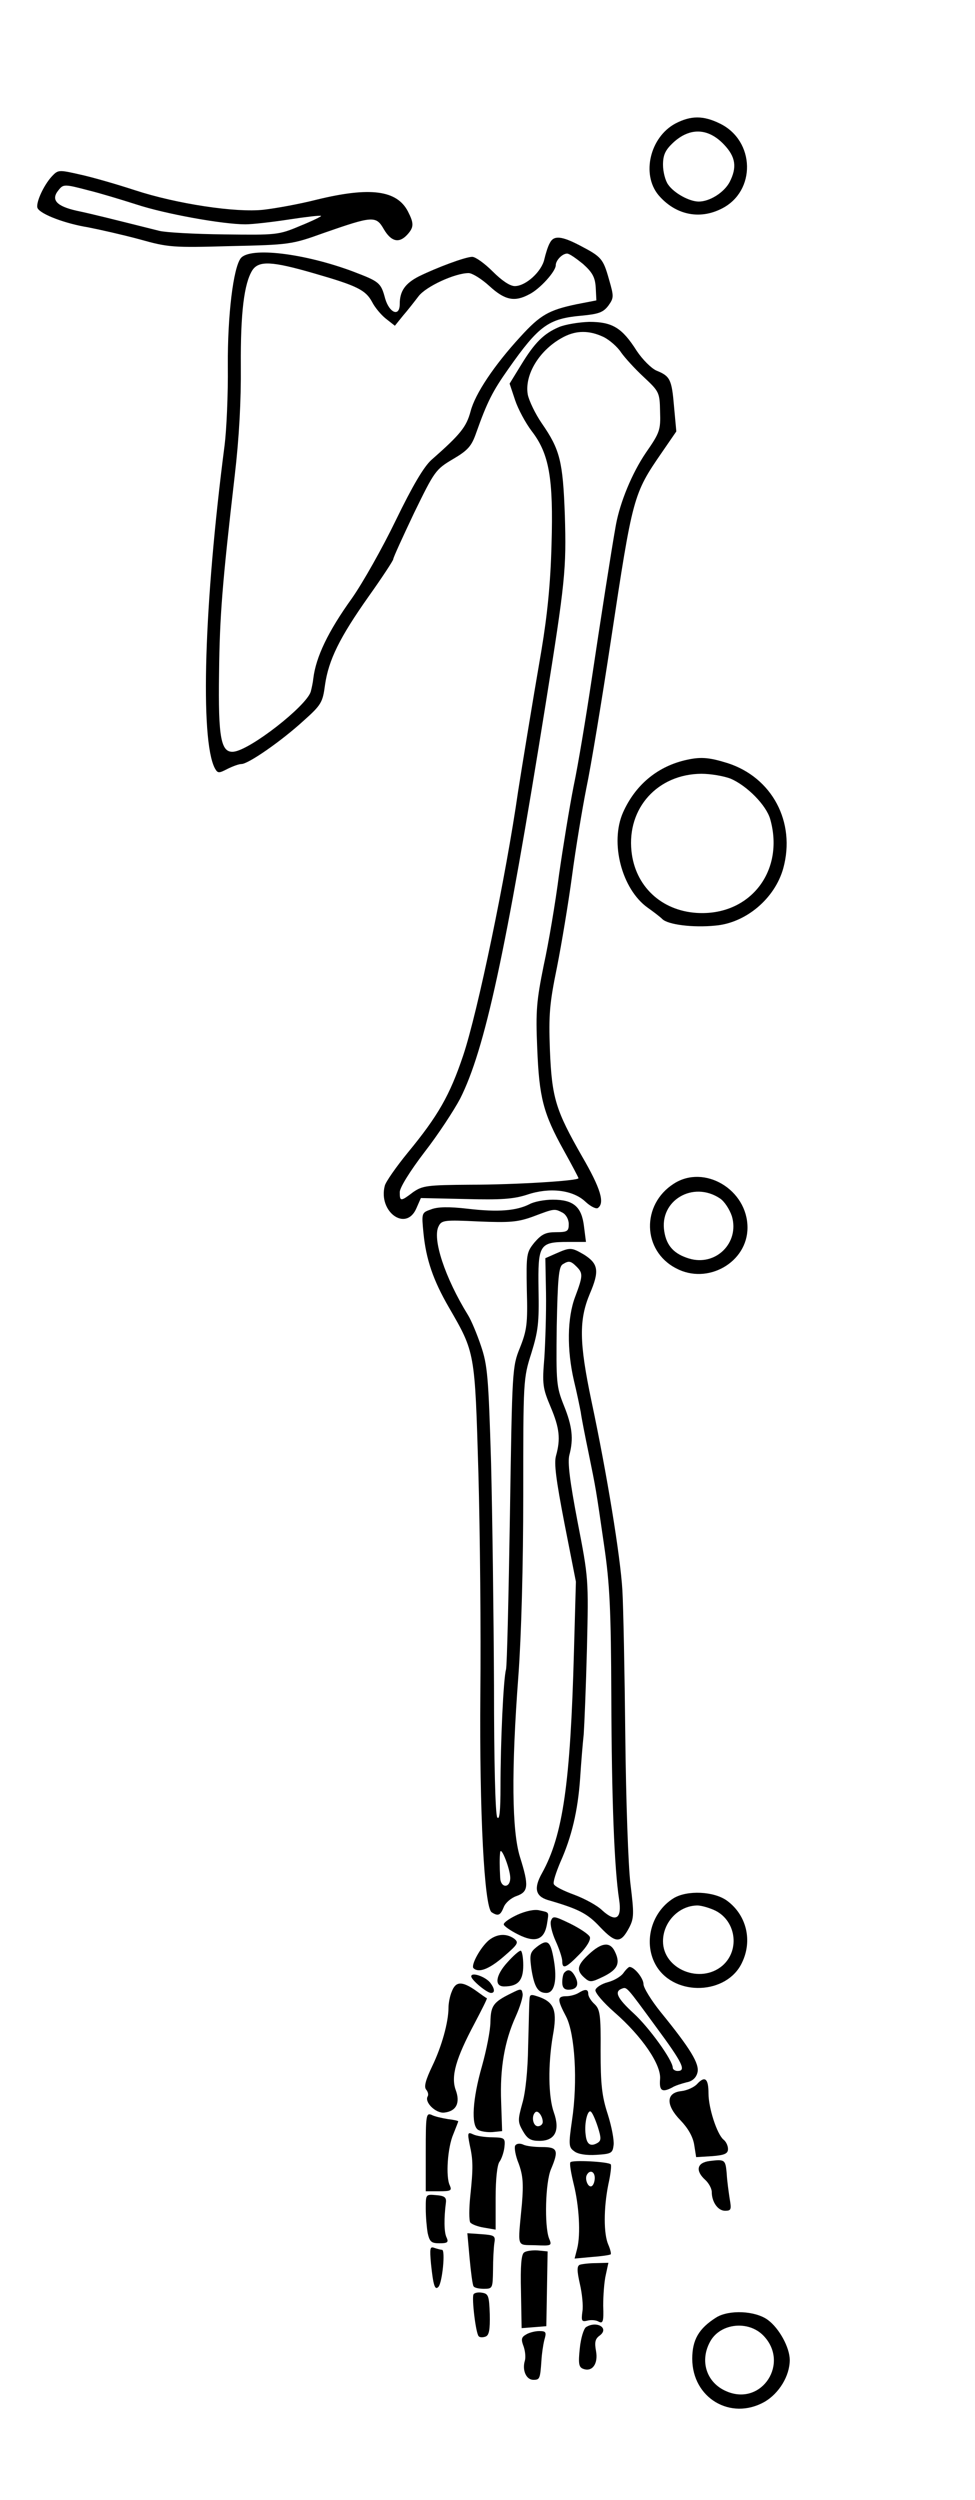 <?xml version="1.0" standalone="no"?>
<!DOCTYPE svg PUBLIC "-//W3C//DTD SVG 20010904//EN"
 "http://www.w3.org/TR/2001/REC-SVG-20010904/DTD/svg10.dtd">
<svg version="1.0" xmlns="http://www.w3.org/2000/svg"
 width="300pt" height="769pt" viewBox="0 0 300 769"
 preserveAspectRatio="xMidYMid meet">
<g transform="translate(0,769) scale(0.1,-0.1)"
fill="#000000" stroke="none">
<path d="M2078 7310 c-78 -42 -105 -156 -52 -220 51 -60 125 -77 194 -42 107
53 104 209 -5 262 -51 25 -89 25 -137 0z m150 -65 c36 -38 40 -70 17 -115 -17
-32 -61 -60 -95 -60 -29 0 -76 26 -94 52 -9 12 -16 40 -16 61 0 30 7 45 30 67
52 49 109 47 158 -5z"/>
<path d="M160 7148 c-27 -29 -52 -86 -44 -99 11 -19 86 -47 154 -58 36 -7 107
-23 159 -37 89 -25 102 -26 280 -21 181 4 189 5 286 40 152 53 162 54 186 12
23 -39 47 -44 72 -17 21 23 21 35 2 72 -34 65 -116 76 -280 36 -55 -14 -128
-27 -163 -31 -85 -10 -269 18 -397 60 -55 18 -131 40 -168 48 -66 15 -68 15
-87 -5z m114 -44 c33 -8 99 -28 146 -43 88 -29 265 -61 335 -61 22 0 83 7 135
15 52 8 96 13 98 11 1 -2 -28 -16 -65 -31 -66 -28 -73 -28 -233 -26 -91 1
-181 6 -200 11 -152 38 -203 51 -255 62 -62 14 -79 34 -55 63 15 19 18 19 94
-1z"/>
<path d="M1692 6943 c-6 -10 -13 -33 -17 -50 -8 -38 -57 -83 -91 -83 -15 0
-40 17 -68 45 -25 25 -53 45 -63 45 -21 0 -109 -33 -164 -60 -43 -22 -59 -46
-59 -85 0 -41 -32 -28 -45 17 -13 49 -18 52 -99 83 -150 56 -316 76 -345 41
-23 -29 -41 -175 -40 -331 1 -88 -4 -198 -10 -245 -63 -486 -76 -905 -30 -993
9 -16 12 -16 39 -2 16 8 35 15 43 15 21 0 122 70 191 133 55 49 59 57 66 110
11 77 45 146 134 272 42 59 76 111 76 115 0 5 29 68 64 142 63 129 66 134 120
166 46 27 57 40 71 80 34 96 51 129 99 197 94 134 124 155 225 164 53 5 67 10
83 31 17 24 17 28 2 80 -18 64 -23 70 -88 104 -57 30 -82 33 -94 9z m102 -65
c29 -26 37 -41 39 -72 l2 -40 -62 -12 c-85 -18 -111 -33 -172 -100 -80 -87
-139 -175 -153 -229 -13 -48 -30 -70 -121 -150 -23 -21 -57 -78 -109 -185 -41
-85 -102 -193 -135 -240 -74 -103 -111 -181 -119 -247 -1 -11 -5 -30 -8 -41
-15 -45 -184 -177 -236 -184 -40 -5 -49 40 -46 242 2 176 10 276 48 605 14
119 20 234 19 340 -1 163 10 252 35 293 20 31 60 29 191 -9 132 -38 158 -51
178 -88 8 -16 27 -39 42 -51 l28 -22 25 31 c14 16 35 43 48 60 23 30 112 71
154 71 11 0 40 -18 64 -40 47 -43 77 -50 123 -25 32 16 81 70 81 89 0 15 20
36 35 36 7 0 28 -15 49 -32z"/>
<path d="M1720 6684 c-47 -20 -75 -48 -117 -117 l-35 -57 17 -51 c9 -27 32
-70 51 -95 54 -70 67 -145 61 -349 -3 -119 -13 -217 -31 -325 -29 -168 -62
-371 -72 -435 -37 -258 -124 -678 -169 -812 -41 -122 -77 -185 -170 -298 -36
-44 -68 -90 -71 -102 -21 -80 65 -143 97 -70 l14 32 137 -3 c110 -3 148 0 189
13 70 24 142 15 180 -21 15 -14 32 -23 38 -20 23 15 9 61 -48 159 -81 142 -93
179 -99 328 -4 109 -1 143 22 255 14 71 35 197 46 279 11 83 31 204 44 270 14
66 48 272 76 457 67 442 68 448 157 577 l44 64 -7 76 c-7 84 -12 94 -54 111
-16 7 -43 34 -61 61 -45 71 -75 89 -146 89 -32 -1 -74 -8 -93 -16z m136 -30
c19 -9 44 -31 55 -48 12 -17 43 -51 70 -76 47 -44 49 -47 50 -106 2 -57 -1
-65 -44 -127 -42 -62 -79 -151 -92 -222 -14 -78 -47 -291 -75 -478 -17 -113
-41 -259 -55 -325 -13 -66 -33 -189 -45 -273 -11 -85 -32 -210 -47 -278 -22
-109 -25 -140 -20 -255 6 -151 18 -200 82 -315 25 -45 45 -83 45 -85 0 -8
-195 -20 -332 -20 -135 -1 -148 -3 -177 -23 -38 -29 -41 -29 -41 0 0 14 31 64
76 123 42 54 91 129 110 165 76 151 140 446 263 1214 60 375 64 415 59 580 -6
167 -15 202 -71 283 -20 29 -39 69 -43 88 -11 62 37 140 111 178 39 20 78 20
121 0z"/>
<path d="M2105 5351 c-85 -21 -151 -77 -188 -160 -41 -93 -4 -236 76 -293 17
-12 38 -28 45 -35 17 -17 94 -27 163 -20 94 8 183 83 209 176 39 142 -34 280
-172 324 -58 18 -84 20 -133 8z m143 -56 c51 -22 110 -82 122 -125 45 -160
-63 -298 -226 -288 -110 7 -190 83 -201 190 -14 133 81 237 215 238 29 0 69
-7 90 -15z"/>
<path d="M2073 4049 c-100 -64 -97 -206 7 -260 97 -52 220 18 220 125 0 117
-133 196 -227 135z m142 -45 c14 -9 30 -34 37 -55 24 -82 -50 -155 -132 -130
-46 14 -69 39 -76 83 -16 95 88 157 171 102z"/>
<path d="M1629 3986 c-40 -20 -95 -25 -189 -14 -60 7 -94 6 -114 -2 -29 -10
-29 -11 -23 -73 8 -81 30 -145 78 -228 81 -140 80 -136 91 -509 5 -184 8 -490
6 -680 -3 -362 12 -658 35 -672 20 -13 27 -9 37 16 5 13 22 28 39 34 37 13 39
31 11 120 -25 80 -27 265 -5 557 9 121 15 340 15 557 0 352 0 358 25 436 21
68 24 94 22 196 -2 138 2 146 91 146 l55 0 -6 47 c-7 61 -32 83 -96 83 -25 0
-58 -6 -72 -14z m102 -26 c11 -6 19 -21 19 -35 0 -22 -4 -25 -39 -25 -32 0
-44 -6 -66 -31 -25 -31 -26 -35 -24 -148 3 -102 0 -123 -21 -176 -24 -59 -24
-66 -31 -515 -4 -250 -9 -464 -12 -475 -8 -27 -17 -223 -17 -360 0 -75 -3
-105 -10 -95 -6 9 -10 172 -10 405 -1 215 -5 523 -9 685 -8 266 -11 301 -31
360 -12 36 -30 79 -40 95 -71 115 -111 236 -90 274 9 18 19 19 122 14 97 -4
121 -2 168 15 66 25 66 25 91 12z m-161 -2046 c0 -33 -30 -32 -31 1 -2 34 -2
63 0 78 3 20 31 -53 31 -79z"/>
<path d="M1712 3835 l-34 -15 2 -107 c1 -60 -2 -149 -5 -198 -7 -83 -5 -95 19
-152 28 -66 31 -99 17 -150 -7 -23 0 -75 26 -210 l35 -178 -6 -215 c-11 -407
-34 -565 -98 -681 -26 -46 -21 -71 17 -83 97 -28 123 -42 162 -84 48 -50 63
-50 89 -1 15 29 15 43 4 133 -7 56 -14 261 -16 456 -2 195 -6 397 -9 449 -6
103 -47 355 -95 581 -38 181 -39 250 -5 331 30 70 26 92 -18 120 -38 22 -42
23 -85 4z m62 -41 c20 -20 20 -28 -4 -92 -25 -65 -26 -164 -4 -259 9 -37 18
-81 21 -97 2 -16 13 -72 24 -125 23 -113 22 -106 48 -286 17 -116 21 -195 22
-465 1 -313 9 -525 24 -623 9 -59 -10 -71 -52 -33 -15 15 -54 36 -86 48 -33
12 -61 26 -63 33 -3 6 7 36 20 67 35 78 54 158 61 258 3 47 8 108 11 135 2 28
7 147 10 265 5 214 5 215 -29 390 -24 126 -31 183 -25 205 13 49 9 88 -17 152
-23 58 -24 69 -22 243 3 145 6 183 18 191 19 12 25 11 43 -7z"/>
<path d="M2072 1851 c-70 -44 -94 -140 -52 -209 58 -94 217 -87 263 11 33 68
14 146 -45 190 -40 30 -124 34 -166 8z m123 -35 c69 -29 84 -123 28 -172 -68
-58 -183 -11 -183 75 0 58 47 108 103 110 10 1 33 -5 52 -13z"/>
<path d="M1593 1801 c-24 -11 -43 -24 -43 -30 0 -5 20 -19 44 -31 53 -27 81
-17 89 32 6 39 8 35 -23 42 -15 4 -42 -2 -67 -13z"/>
<path d="M1695 1781 c-3 -10 4 -38 15 -62 11 -24 20 -52 20 -61 0 -26 11 -22
53 21 22 22 35 44 32 53 -3 8 -30 26 -60 41 -50 24 -54 25 -60 8z"/>
<path d="M1504 1722 c-26 -22 -56 -77 -47 -86 16 -15 48 -3 93 36 44 38 47 43
32 55 -24 17 -53 15 -78 -5z"/>
<path d="M1652 1702 c-21 -17 -23 -23 -17 -68 9 -56 20 -74 46 -74 25 0 34 39
23 102 -10 58 -19 65 -52 40z"/>
<path d="M1813 1680 c-37 -34 -41 -50 -15 -73 17 -15 21 -15 60 4 44 22 52 42
32 80 -15 27 -40 23 -77 -11z"/>
<path d="M1562 1655 c-37 -40 -42 -75 -11 -75 43 0 59 18 59 65 0 25 -4 45 -8
45 -5 0 -23 -16 -40 -35z"/>
<path d="M1918 1621 c-8 -11 -29 -23 -48 -28 -19 -5 -36 -16 -38 -24 -1 -9 25
-39 58 -68 86 -75 145 -162 141 -206 -3 -36 6 -42 37 -26 9 6 29 12 44 16 18
3 30 14 34 30 7 27 -22 74 -113 186 -29 36 -53 75 -53 86 0 18 -28 53 -43 53
-3 0 -12 -9 -19 -19z m101 -166 c82 -111 93 -135 66 -135 -8 0 -15 5 -15 10 0
23 -73 124 -120 167 -50 46 -61 67 -37 76 16 6 13 9 106 -118z"/>
<path d="M1737 1623 c-4 -3 -7 -17 -7 -30 0 -16 6 -23 19 -23 26 0 34 15 21
40 -11 21 -22 25 -33 13z"/>
<path d="M1450 1611 c0 -11 48 -51 61 -51 13 0 11 14 -3 32 -16 19 -58 33 -58
19z"/>
<path d="M1390 1564 c-6 -14 -10 -36 -10 -49 0 -45 -21 -120 -50 -180 -20 -42
-26 -63 -19 -72 6 -7 8 -16 5 -21 -11 -18 25 -53 51 -50 37 4 50 30 35 70 -15
42 1 97 58 204 22 42 40 77 38 78 -2 0 -17 11 -35 24 -42 29 -61 28 -73 -4z"/>
<path d="M1573 1559 c-55 -27 -63 -38 -64 -88 0 -25 -12 -86 -26 -136 -29
-101 -34 -182 -12 -196 8 -5 28 -8 44 -7 l30 3 -3 90 c-4 102 10 186 45 263
13 29 23 61 21 70 -3 16 -5 16 -35 1z"/>
<path d="M1780 1560 c-8 -5 -25 -10 -37 -10 -29 0 -29 -10 -1 -63 27 -53 36
-199 18 -319 -11 -76 -10 -83 7 -95 11 -9 38 -13 68 -11 46 3 50 5 53 30 2 15
-6 57 -18 95 -18 55 -22 92 -22 195 1 112 -2 128 -19 144 -10 9 -19 23 -19 31
0 15 -9 16 -30 3z m60 -414 c10 -32 10 -40 -1 -47 -22 -13 -34 -5 -37 25 -5
37 7 81 17 70 5 -5 14 -26 21 -48z"/>
<path d="M1629 1537 c-1 -12 -2 -76 -4 -142 -1 -72 -8 -142 -18 -175 -14 -51
-14 -57 2 -85 14 -24 24 -30 51 -30 48 0 64 32 44 88 -17 48 -18 147 -3 235
14 76 5 102 -40 119 -29 10 -31 10 -32 -10z m41 -374 c0 -7 -7 -13 -15 -13
-15 0 -21 31 -8 43 8 8 23 -12 23 -30z"/>
<path d="M2145 1280 c-9 -10 -31 -20 -49 -22 -47 -5 -48 -43 -2 -90 23 -24 38
-50 42 -75 l6 -38 49 3 c39 3 49 8 49 22 0 10 -6 23 -14 29 -20 17 -46 97 -46
142 0 46 -11 55 -35 29z"/>
<path d="M1310 1071 l0 -121 41 0 c36 0 40 2 33 18 -13 26 -7 117 11 158 8 20
15 38 15 39 0 2 -15 5 -32 7 -18 3 -41 8 -50 13 -17 7 -18 -2 -18 -114z"/>
<path d="M1445 1094 c11 -49 11 -72 2 -159 -4 -38 -4 -75 0 -81 5 -6 24 -13
43 -16 l35 -6 0 97 c0 60 5 103 12 112 6 8 13 28 15 44 3 29 1 30 -37 31 -22
0 -49 4 -59 9 -17 8 -18 5 -11 -31z"/>
<path d="M1585 1090 c-3 -6 1 -31 11 -55 13 -36 15 -61 10 -123 -13 -140 -18
-126 41 -128 51 -2 52 -2 42 22 -14 39 -11 170 6 211 25 59 21 69 -27 69 -24
0 -50 3 -59 8 -10 4 -20 3 -24 -4z"/>
<path d="M1755 1039 c-3 -4 2 -33 10 -66 17 -68 22 -155 11 -199 l-8 -31 54 5
c29 2 55 6 57 8 2 2 -1 15 -7 29 -15 33 -15 113 0 187 7 31 10 59 7 61 -8 8
-120 14 -124 6z m75 -48 c0 -11 -4 -22 -9 -25 -11 -7 -23 22 -15 35 9 16 24
10 24 -10z"/>
<path d="M2183 1043 c-39 -5 -44 -30 -13 -58 11 -10 20 -27 20 -37 0 -31 19
-58 41 -58 19 0 20 4 14 38 -3 20 -8 55 -9 77 -4 42 -5 44 -53 38z"/>
<path d="M1310 897 c0 -25 3 -59 6 -76 6 -26 11 -31 36 -31 25 0 29 3 22 18
-8 16 -8 60 -2 107 2 16 -4 21 -29 23 -33 3 -33 3 -33 -41z"/>
<path d="M1445 743 c4 -43 9 -81 12 -85 2 -5 17 -8 32 -8 27 0 27 2 28 58 0
31 2 68 4 82 4 23 1 25 -39 28 l-44 3 7 -78z"/>
<path d="M1326 728 c7 -67 12 -84 23 -72 12 13 22 114 11 114 -4 0 -15 3 -24
6 -13 5 -14 -2 -10 -48z"/>
<path d="M1613 762 c-9 -5 -12 -41 -10 -120 l2 -113 38 3 38 3 2 115 2 115
-30 3 c-16 1 -35 -1 -42 -6z"/>
<path d="M1784 724 c-9 -4 -9 -18 0 -58 7 -30 11 -68 8 -86 -4 -29 -2 -32 15
-28 11 3 27 2 35 -3 13 -7 16 0 14 49 0 31 3 74 8 95 l8 37 -38 -1 c-22 0 -44
-3 -50 -5z"/>
<path d="M1457 633 c-6 -11 7 -121 16 -129 3 -4 13 -4 21 -1 11 4 14 21 13 69
-2 56 -4 63 -24 66 -11 2 -23 0 -26 -5z"/>
<path d="M2204 562 c-54 -34 -74 -69 -74 -127 0 -121 118 -191 222 -133 45 26
78 80 78 129 0 38 -32 97 -67 123 -39 29 -120 32 -159 8z m144 -55 c83 -84 -3
-218 -111 -173 -64 26 -86 96 -50 157 32 53 115 62 161 16z"/>
<path d="M1803 532 c-7 -5 -16 -34 -19 -65 -5 -47 -3 -58 10 -63 28 -11 47 15
40 54 -5 27 -3 38 11 48 31 23 -9 47 -42 26z"/>
<path d="M1618 509 c-14 -8 -15 -15 -7 -36 5 -14 7 -34 4 -44 -9 -29 4 -59 26
-59 20 0 21 3 25 60 1 19 5 47 9 63 7 24 5 27 -16 27 -13 0 -32 -5 -41 -11z"/>
</g>
</svg>
